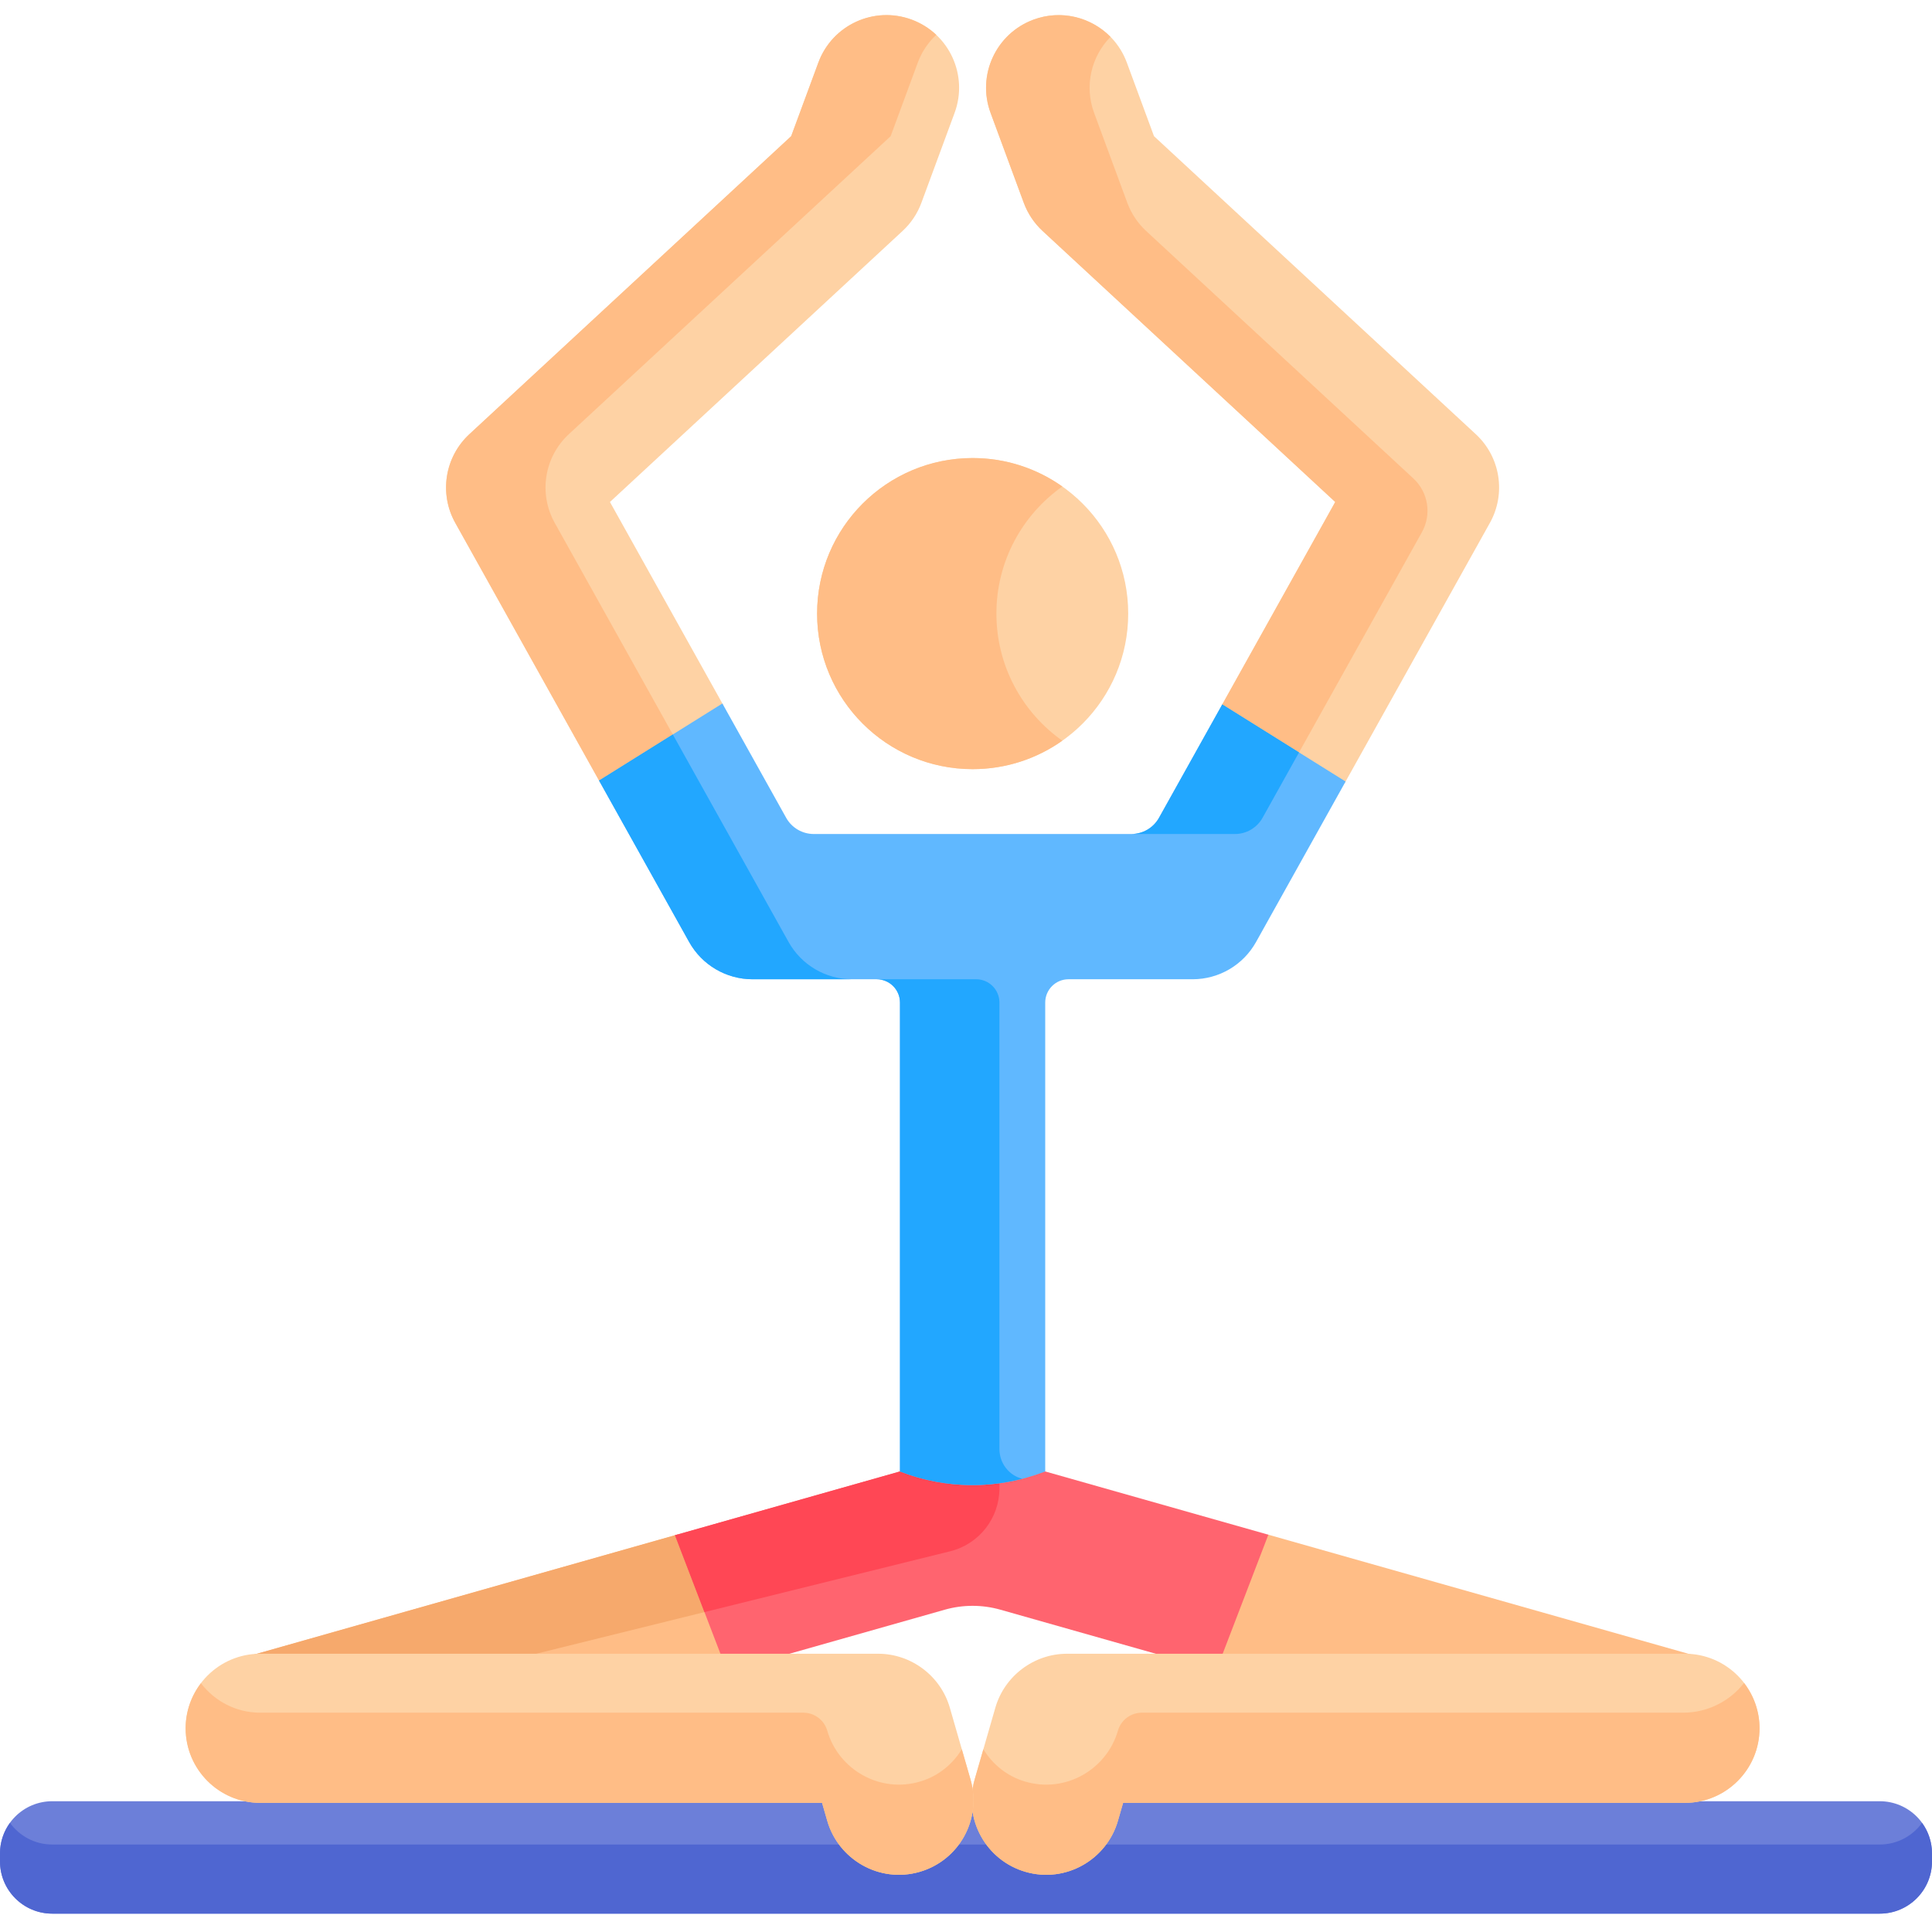 <svg height="512pt" viewBox="0 -4 512.001 512" width="512pt" xmlns="http://www.w3.org/2000/svg"><path d="m498.152 473.344h-484.305c-7.648 0-13.848 6.199-13.848 13.848v2.094c0 7.645 6.199 13.848 13.848 13.848h484.305c7.648 0 13.848-6.199 13.848-13.848v-2.094c0-7.648-6.199-13.848-13.848-13.848zm0 0" fill="#6c7fd9"/><path d="m498.152 484.816h-484.305c-4.613 0-8.691-2.266-11.207-5.734-1.656 2.277-2.641 5.074-2.641 8.109v2.094c0 7.645 6.199 13.848 13.848 13.848h484.305c7.648 0 13.848-6.199 13.848-13.848v-2.094c0-3.031-.984-5.828-2.641-8.109-2.516 3.469-6.59 5.734-11.207 5.734zm0 0" fill="#4f66d1"/><path d="m271.312 49.746c1.051 2.84 2.754 5.395 4.977 7.453l77.566 71.832-30.125 53.984 32.609 20.555 38.5-69c4.328-7.754 2.789-17.465-3.727-23.496l-85.289-78.984-7.199-19.504c-3.684-9.973-14.754-15.07-24.723-11.387-9.969 3.68-15.066 14.746-11.387 24.719zm0 0" fill="#fed2a4"/><path d="m271.312 49.746c1.051 2.84 2.754 5.395 4.977 7.453l77.566 71.832-30.125 53.984 20.297 12.793 7.324-13.125 25.477-45.652c2.617-4.695 1.688-10.574-2.258-14.227l-70.844-65.605c-2.223-2.059-3.926-4.613-4.977-7.453l-8.797-23.828c-2.664-7.215-.715-14.992 4.34-20.141-5.148-5.234-13.062-7.285-20.391-4.578-9.969 3.68-15.07 14.746-11.387 24.719zm0 0" fill="#ffbd86"/><path d="m159.004 203.301 32.75-20.305-30.113-53.965 77.562-71.832c2.223-2.059 3.93-4.613 4.977-7.453l8.797-23.828c3.684-9.973-1.414-21.039-11.387-24.723-9.973-3.68-21.039 1.418-24.719 11.391l-7.203 19.504-85.285 78.98c-6.516 6.035-8.059 15.746-3.73 23.5zm0 0" fill="#fed2a4"/><path d="m147.012 134.57c-4.328-7.754-2.785-17.465 3.727-23.5l85.289-78.98 7.199-19.504c1.074-2.898 2.781-5.371 4.891-7.352-1.828-1.723-4.023-3.113-6.527-4.039-9.973-3.68-21.039 1.418-24.719 11.391l-7.203 19.504-85.285 78.98c-6.516 6.035-8.059 15.746-3.73 23.5l38.352 68.73 19.586-12.141zm0 0" fill="#ffbd86"/><path d="m179.637 402.637-115.93 32.867c-.055.016-.109.039-.164.055 1.719-.504 3.531-.785 5.414-.785h122.383zm0 0" fill="#ffbd86"/><path d="m187.098 423.121-7.461-20.484-115.93 32.867c-.055.016-.109.039-.164.055 1.719-.504 3.531-.785 5.414-.785h71.051zm0 0" fill="#f6a96c"/><path d="m451.785 435.5-115.859-32.844-12.277 32.113h122.887c1.883 0 3.695.285 5.414.789-.055-.016-.105-.039-.164-.059zm0 0" fill="#ffbd86"/><path d="m276.992 385.949h-38.492l-59.625 16.902 12.246 31.922h16.285l42.98-12.188c4.812-1.363 9.91-1.363 14.723 0l42.98 12.188h15.738l12.301-32.059zm0 0" fill="#ff646f"/><path d="m238.5 385.949-59.625 16.902 7.812 20.371 65.125-16.117c7.664-1.895 13.047-8.773 13.047-16.668v-4.488zm0 0" fill="#ff4755"/><path d="m323.914 182.684-16.762 30.039c-1.48 2.652-4.281 4.297-7.324 4.297h-84.168c-3.039 0-5.84-1.645-7.32-4.297l-16.902-30.293-32.684 20.426 23.879 42.789c3.398 6.09 9.828 9.867 16.805 9.867h32.887c3.41 0 6.176 2.766 6.176 6.176v124.258c12.215 4.766 25.758 4.828 38.016.184l.477-.184v-124.258c0-3.41 2.762-6.176 6.172-6.176h32.891c6.977 0 13.406-3.773 16.805-9.867l23.734-42.535zm0 0" fill="#60b8ff"/><g fill="#22a7ff"><path d="m334.594 212.723 9.664-17.324-20.344-12.715-16.762 30.035c-1.48 2.656-4.285 4.301-7.324 4.301h27.438c3.043.004 5.844-1.645 7.328-4.297zm0 0"/><path d="m208.988 245.645-23.625-42.344-7.062-12.66-19.543 12.215 23.875 42.789c3.398 6.094 9.828 9.867 16.805 9.867h26.359c-6.977 0-13.406-3.773-16.809-9.867zm0 0"/><path d="m270.859 387.871c-3.551-.918-6-4.18-6-7.852v-118.332c0-3.41-2.762-6.176-6.172-6.176h-26.359c3.41 0 6.176 2.766 6.176 6.176v124.262c10.379 4.047 21.723 4.688 32.418 1.938-.02-.004-.039-.008-.062-.016zm0 0"/></g><path d="m446.535 434.258h-163.766c-8.754 0-16.559 5.875-18.988 14.285l-5.496 19.062c-3.027 10.492 3.016 21.434 13.508 24.461 10.68 3.078 21.512-3.277 24.461-13.512l1.379-4.777h148.902c10.895 0 19.758-8.863 19.758-19.762 0-10.895-8.859-19.758-19.758-19.758zm0 0" fill="#fed2a4"/><path d="m462.188 442.004c-3.734 4.801-9.637 7.875-16.137 7.875h-143.441c-2.949 0-5.539 1.949-6.355 4.781-2.969 10.297-13.918 16.668-24.66 13.449-4.781-1.434-8.566-4.566-10.988-8.543l-2.32 8.039c-3.027 10.492 3.016 21.434 13.508 24.461 10.68 3.078 21.512-3.277 24.461-13.508l1.379-4.781h148.902c10.895 0 19.762-8.863 19.762-19.758 0-4.523-1.543-8.68-4.109-12.016zm0 0" fill="#ffbd86"/><path d="m257.207 467.605-5.496-19.062c-2.426-8.41-10.234-14.285-18.988-14.285h-163.766c-10.895 0-19.762 8.863-19.762 19.758 0 10.898 8.867 19.762 19.762 19.762h148.902l1.379 4.777c2.949 10.23 13.781 16.59 24.461 13.512 10.492-3.027 16.535-13.969 13.508-24.461zm0 0" fill="#fed2a4"/><path d="m254.891 459.562c-2.426 3.98-6.215 7.117-10.996 8.547-10.746 3.215-21.688-3.16-24.656-13.449-.816-2.832-3.406-4.781-6.352-4.781h-143.93c-6.402 0-12.094-3.07-15.703-7.805-2.535 3.32-4.059 7.453-4.059 11.941 0 10.898 8.867 19.762 19.762 19.762h148.902l1.379 4.777c2.949 10.23 13.781 16.59 24.461 13.512 10.492-3.027 16.535-13.969 13.508-24.461zm0 0" fill="#ffbd86"/><path d="m298.988 158.609c0 22.77-18.457 41.223-41.223 41.223-22.77 0-41.227-18.453-41.227-41.223 0-22.766 18.457-41.223 41.227-41.223 22.766 0 41.223 18.457 41.223 41.223zm0 0" fill="#fed2a4"/><path d="m264.059 158.609c0-13.918 6.902-26.211 17.465-33.676-6.719-4.75-14.91-7.547-23.758-7.547-22.77 0-41.223 18.457-41.223 41.223 0 22.77 18.453 41.223 41.223 41.223 8.848 0 17.043-2.797 23.758-7.543-10.562-7.465-17.465-19.762-17.465-33.68zm0 0" fill="#ffbd86"/></svg>
